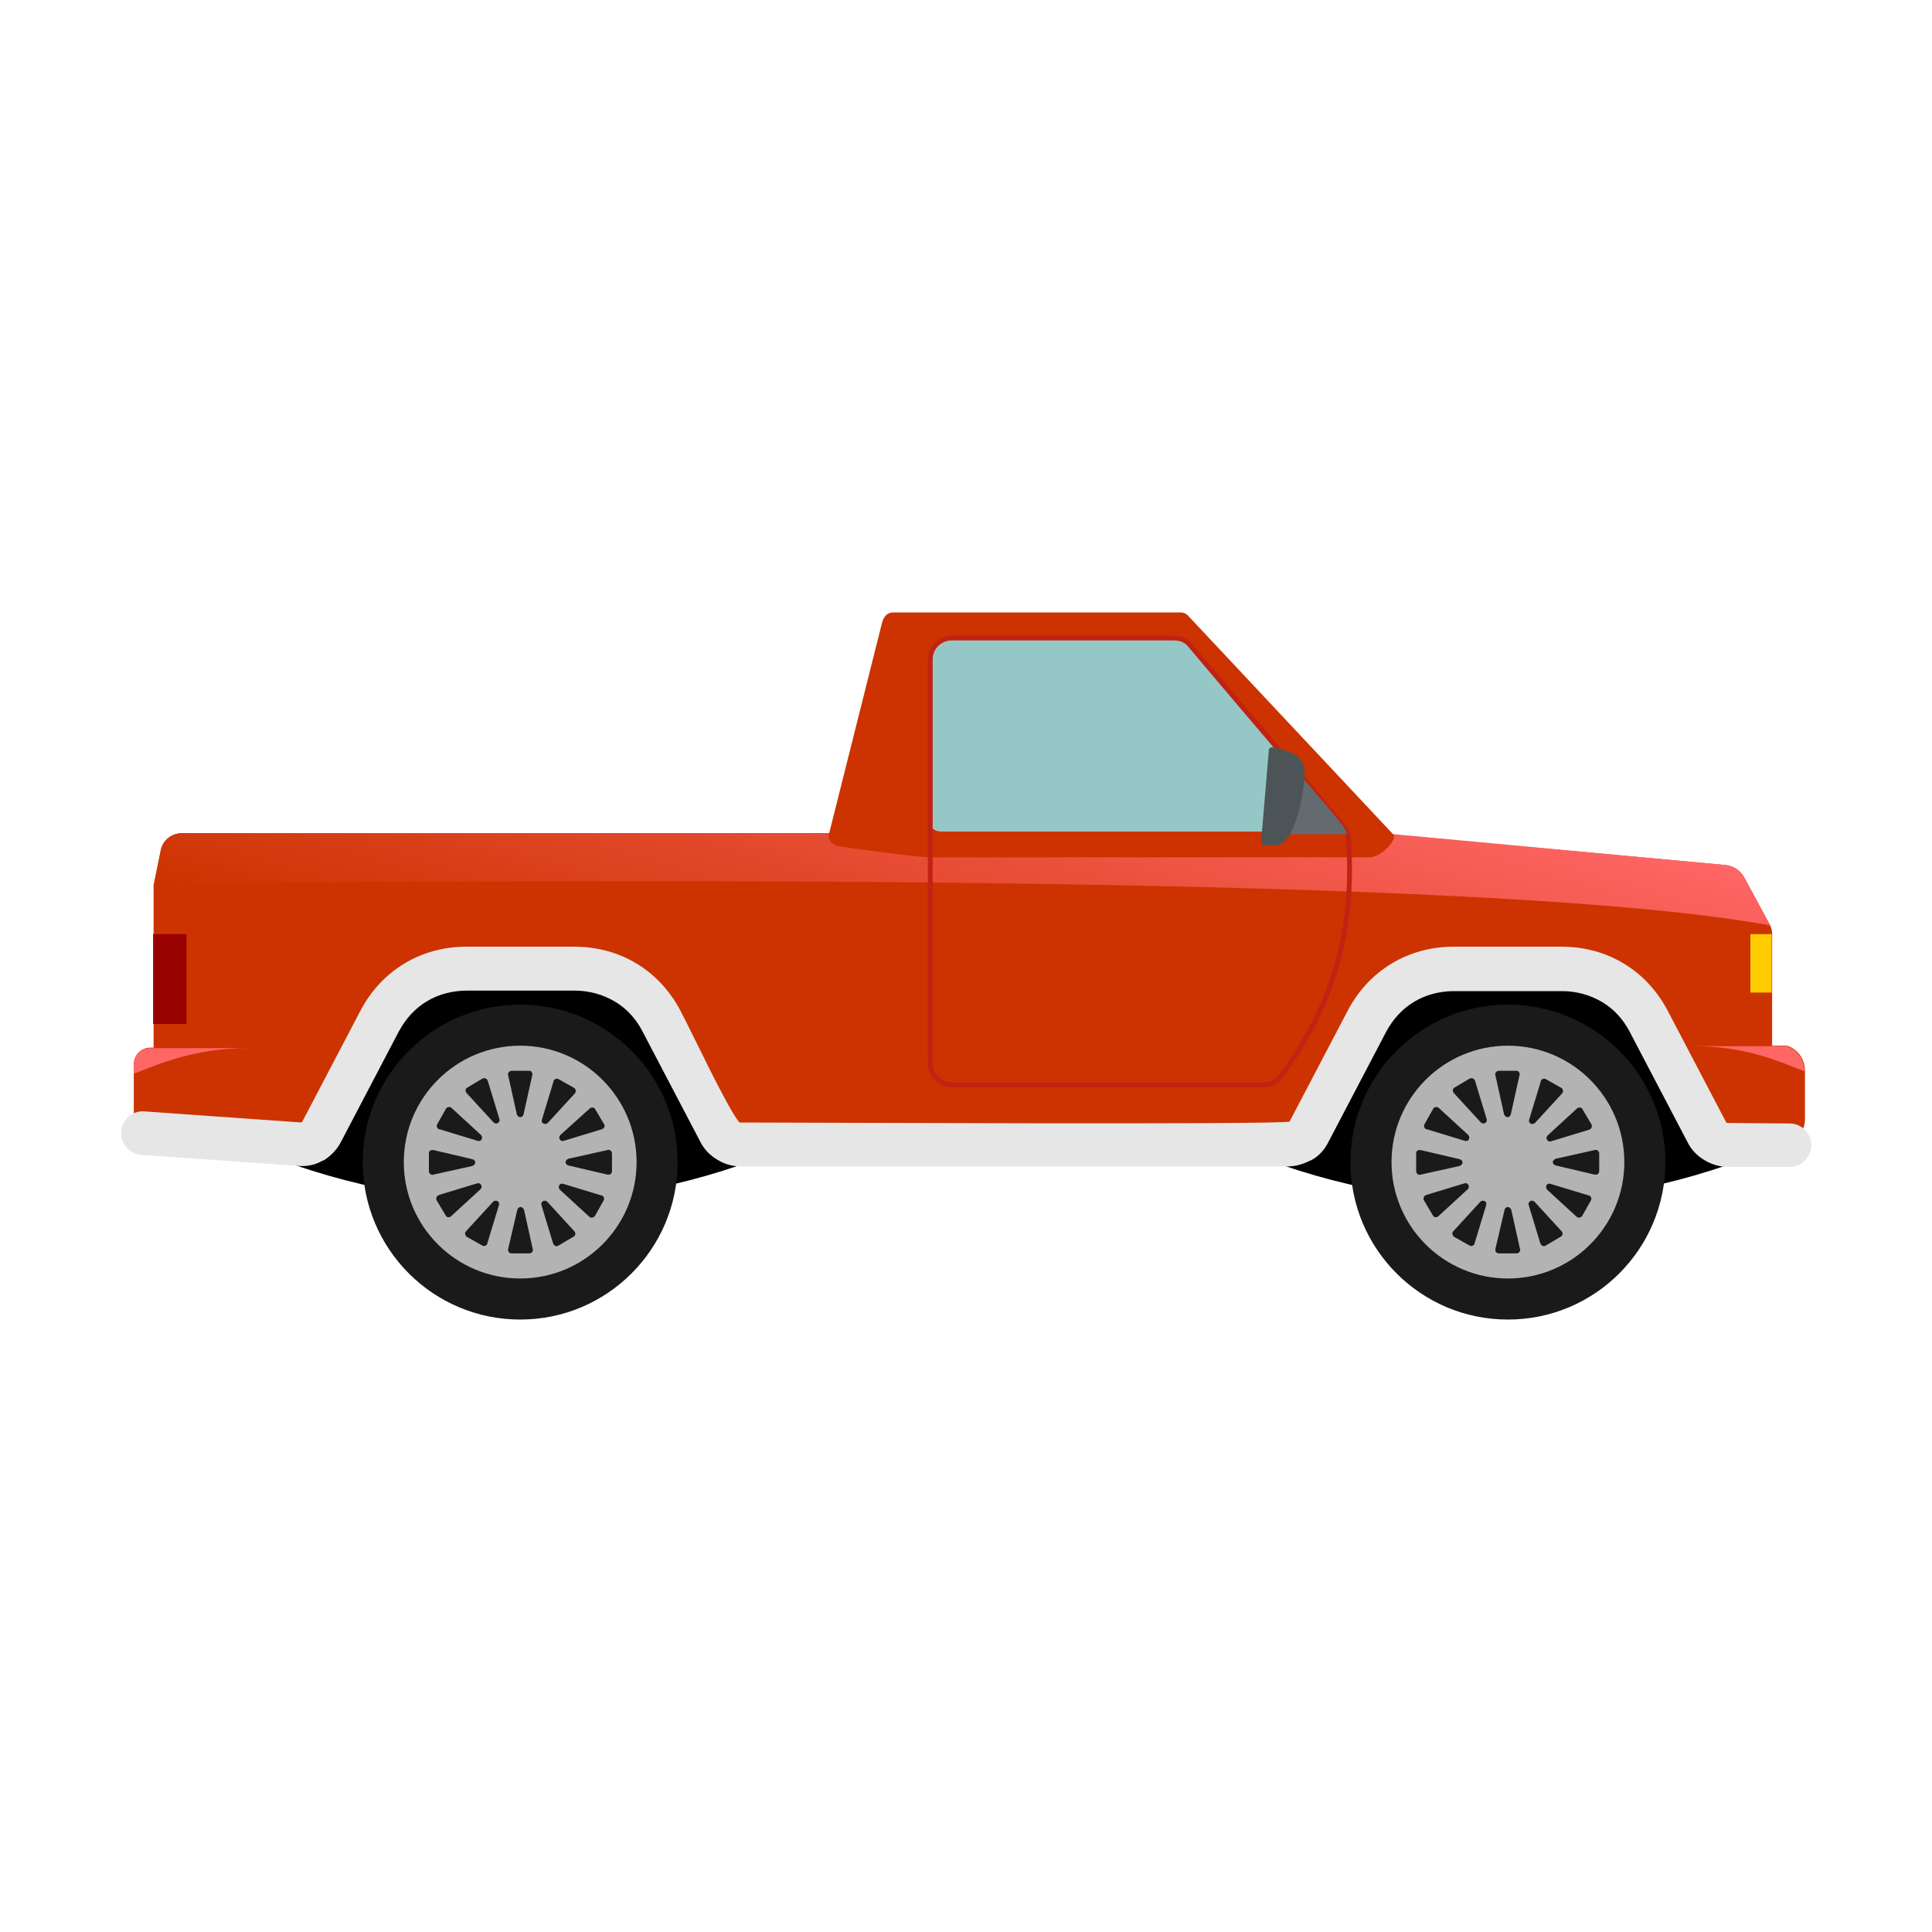 <svg id="edw3ArnqCja1" xmlns="http://www.w3.org/2000/svg" xmlns:xlink="http://www.w3.org/1999/xlink" viewBox="0 0 400 400" shape-rendering="geometricPrecision" text-rendering="geometricPrecision"><defs><linearGradient id="edw3ArnqCja9-fill" x1="214.737" y1="134.946" x2="185.818" y2="229.864" spreadMethod="pad" gradientUnits="userSpaceOnUse"><stop id="edw3ArnqCja9-fill-0" offset="0%" stop-color="rgb(255,102,102)"/><stop id="edw3ArnqCja9-fill-1" offset="100%" stop-color="rgb(204,51,0)"/></linearGradient></defs><g id="edw3ArnqCja2"><g id="edw3ArnqCja3"><path id="edw3ArnqCja4" d="M50.7,237.2C86.7,252.8,127.6,252.8,163.6,237.2L150.4,237.2L137,211.6C133.4,204.7,126.7,200.7,119,200.7L107.8,200.7L96.6,200.7C88.8,200.7,82.2,204.7,78.6,211.6L65.2,237.2L50.7,237.2Z" clip-rule="evenodd" fill="rgb(0,0,0)" fill-rule="evenodd" stroke="none" stroke-width="1"/><path id="edw3ArnqCja5" d="M255.1,237.2C291.1,252.8,332,252.8,368,237.2L354.8,237.2L341.4,211.6C337.8,204.7,331.1,200.7,323.4,200.7L312.2,200.7L301,200.7C293.2,200.7,286.6,204.7,283,211.6L269.6,237.2L255.1,237.2L255.1,237.2Z" clip-rule="evenodd" fill="rgb(0,0,0)" fill-rule="evenodd" stroke="none" stroke-width="1"/></g><path id="edw3ArnqCja6" d="M37.7,172.5L284.7,172.5C284.8,172.5,284.9,172.5,285,172.5L357.3,179.1C359,179.3,360.4,180.3,361.2,181.8L366.5,191.6C366.8,192.2,366.9,192.8,366.9,193.4C366.9,198.9,366.9,211.1,366.9,216.5L370,216.5C372.2,217.2,373.7,219.3,373.7,221.7L373.7,231.7C373.7,234.7,371.3,237.1,368.3,237.1L354.8,237.1L341.4,211.5C337.8,204.6,331.1,200.6,323.4,200.6L312.2,200.6L301,200.6C293.2,200.6,286.6,204.6,283,211.5L269.6,237.1L150.4,237.1L137,211.5C133.4,204.6,126.7,200.6,119,200.6L107.8,200.6L96.6,200.6C88.8,200.6,82.2,204.6,78.6,211.5L65.2,237.1L27.7,234.8L27.7,220.3C27.7,218.5,29.2,216.9,31.1,216.9L31.8,216.9L31.8,183.7C31.8,183.4,31.8,183.1,31.9,182.8L33.3,175.9C33.7,174,35.5,172.5,37.7,172.5L37.7,172.5Z" clip-rule="evenodd" fill="rgb(204,51,0)" fill-rule="evenodd" stroke="none" stroke-width="1"/><g id="edw3ArnqCja7"><path id="edw3ArnqCja8" d="M27.7,222.3L27.7,220.4C27.7,218.6,29.2,217,31.1,217L31.8,217L51.6,217C40.1,217,32.7,220.4,27.7,222.3L27.7,222.3Z" clip-rule="evenodd" fill="rgb(255,102,102)" fill-rule="evenodd" stroke="none" stroke-width="1"/><path id="edw3ArnqCja9" d="M37.7,172.5L288.5,172.7L288.5,172.7L357.3,179.1C359,179.3,360.4,180.3,361.2,181.8L366.5,191.6C325.4,184,213.9,181.1,31.9,183L33.3,176.1C33.7,174,35.5,172.5,37.7,172.5L37.7,172.5Z" clip-rule="evenodd" fill="url(#edw3ArnqCja9-fill)" fill-rule="evenodd" stroke="none" stroke-width="1"/><path id="edw3ArnqCja10" d="M369.9,216.6C372.1,217.3,373.6,219.4,373.6,221.8C368.6,219.9,361.5,216.5,350.1,216.6L369.9,216.6L369.9,216.6Z" clip-rule="evenodd" fill="rgb(255,102,102)" fill-rule="evenodd" stroke="none" stroke-width="1"/></g><path id="edw3ArnqCja11" d="M171.6,172.8L182.6,129C182.9,127.8,183.6,126.8,184.9,126.8L244.4,126.8C245.1,126.8,245.7,127.1,246.1,127.6L288.5,172.8C289.3,173.7,286.1,177.5,283.5,177.5C253.3,177.5,223,177.5,192.8,177.5C189.7,177.5,177.1,175.7,173.6,175.2C172.4,174.9,171.3,173.9,171.6,172.8L171.6,172.8ZM269.3,172.1C275.1,172.1,274.9,167.3,272.9,164.9L245.8,132.9C245.4,132.4,244.8,132.1,244.1,132.1L197,132.1C194.5,132.1,192.4,134.2,192.4,136.7L192.4,169.8C192.4,171.1,193.4,172.1,194.7,172.1L269.3,172.1L269.3,172.1Z" fill="rgb(204,51,0)" stroke="none" stroke-width="1"/><path id="edw3ArnqCja12" d="M370.5,232.6C373,232.6,375,234.6,375,237.1C375,239.6,373,241.6,370.5,241.6L357.8,241.6C356.1,241.6,354.4,241.1,352.9,240.2C351.4,239.3,350.2,238.1,349.4,236.5L337.4,213.6C336,210.9,334,208.8,331.6,207.4C329.2,206,326.4,205.2,323.4,205.2L301,205.2C298,205.2,295.1,206,292.8,207.4C290.4,208.8,288.4,211,287,213.6L275,236.5C274.2,238.1,273,239.4,271.5,240.2L271,240.4C269.6,241.1,268.1,241.5,266.5,241.5L153.4,241.5C151.6,241.5,150,241,148.5,240.1C147,239.2,145.8,238,145,236.4L133,213.5C131.6,210.8,129.6,208.7,127.2,207.3C124.8,205.9,122,205.1,119,205.1L96.6,205.1C93.6,205.1,90.7,205.9,88.4,207.3C86,208.7,84,210.9,82.6,213.5L70.6,236.4C69.8,238,68.5,239.3,67.1,240.2L66.6,240.4C65.2,241.2,63.6,241.5,61.9,241.4L29.3,239.1C26.8,238.9,24.9,236.8,25.1,234.3C25.3,231.8,27.4,229.9,29.9,230.1L62.4,232.4L62.6,232.2L74.6,209.3C76.8,205.1,79.9,201.8,83.7,199.5C87.5,197.2,91.9,196,96.6,196L118.9,196C123.6,196,128,197.2,131.8,199.5C135.6,201.8,138.7,205.1,140.9,209.3C143.3,213.8,150.6,229.5,153.1,232.4C153.1,232.4,153.2,232.4,153.4,232.4C163.6,232.4,266.4,232.9,267,232.2L279,209.3C281.2,205.1,284.3,201.8,288.1,199.5C291.9,197.2,296.3,196,301,196L323.3,196C328,196,332.4,197.2,336.2,199.5C340,201.8,343.1,205.1,345.3,209.3L357.3,232.2L357.4,232.4C357.4,232.4,357.5,232.5,357.7,232.5L370.5,232.6L370.5,232.6Z" fill="rgb(230,230,230)" stroke="none" stroke-width="1"/><rect id="edw3ArnqCja13" width="4.4" height="12.1" rx="0" ry="0" transform="matrix(1 0 0 1 362.4 193.4)" clip-rule="evenodd" fill="rgb(255,204,0)" fill-rule="evenodd" stroke="none" stroke-width="1"/><rect id="edw3ArnqCja14" width="6.9" height="18.6" rx="0" ry="0" transform="matrix(1 0 0 1 31.7 193.4)" clip-rule="evenodd" fill="rgb(153,0,0)" fill-rule="evenodd" stroke="none" stroke-width="1"/><g id="edw3ArnqCja15"><path id="edw3ArnqCja16" d="M269.3,172.1C275.1,172.1,274.9,167.3,272.9,164.9L245.8,132.9C245.4,132.4,244.8,132.1,244.1,132.1L197,132.1C194.5,132.1,192.5,134.1,192.5,136.6L192.5,169.8C192.5,171.1,193.5,172.1,194.8,172.1L269.3,172.1L269.3,172.1Z" fill="rgb(149,199,198)" stroke="none" stroke-width="1"/><path id="edw3ArnqCja17" d="M197,132.1C222.4,132.1,237.8,132.1,243.1,132.1C244.5,132.1,245.7,132.6,246.5,133.7C250,137.9,260.6,150.3,278.1,171C278.7,171.8,279.1,172.6,279.2,173.6C280.5,193.1,275.9,208.2,265.3,222.7C264.4,223.9,263.1,224.6,261.7,224.6C241.6,224.6,220,224.6,197.1,224.6C194.6,224.6,192.6,222.6,192.6,220.1C192.6,182.5,192.6,155.7,192.6,136.7C192.5,134.1,194.6,132.1,197,132.1Z" fill="none" stroke="rgb(194,34,19)" stroke-width="1.003" stroke-miterlimit="24.734"/><g id="edw3ArnqCja18"><polygon id="edw3ArnqCja19" points="278.1,171 279,172.7 262.6,172.7 266.8,157.6 275.3,167.6" clip-rule="evenodd" fill="rgb(99,107,110)" fill-rule="evenodd" stroke="none" stroke-width="1"/><path id="edw3ArnqCja20" d="M264.1,175L261.8,175C261.6,175,261.5,174.9,261.3,174.8C261.2,174.7,261.1,174.5,261.1,174.3L262.7,155.3C262.7,155.1,262.8,154.9,263,154.8C263.2,154.7,263.3,154.7,263.5,154.7L265.6,155.2C268,155.8,270.1,157.2,270.1,159.7C270.1,164.1,268.1,175,264.1,175L264.1,175Z" clip-rule="evenodd" fill="rgb(77,84,87)" fill-rule="evenodd" stroke="none" stroke-width="1"/></g></g></g><g id="edw3ArnqCja21"><circle id="edw3ArnqCja22" r="32.6" transform="matrix(1 0 0 1 107.7 240.6)" clip-rule="evenodd" fill="rgb(26,26,26)" fill-rule="evenodd" stroke="none" stroke-width="1"/><path id="edw3ArnqCja23" d="M107.7,216.5C121,216.5,131.8,227.3,131.8,240.6C131.8,253.9,121,264.7,107.7,264.7C94.4,264.7,83.6,253.9,83.6,240.6C83.6,227.3,94.4,216.5,107.7,216.5ZM109.6,221.7L105.9,221.7C105.7,221.7,105.5,221.8,105.3,222C105.2,222.2,105.1,222.4,105.2,222.6L107,230.7C107.1,231,107.4,231.3,107.7,231.3C108,231.3,108.3,231.1,108.4,230.7L110.2,222.6C110.3,222.4,110.2,222.2,110.1,222C110,221.8,109.8,221.7,109.6,221.7ZM99.9,223.3L96.7,225.2C96.5,225.3,96.4,225.5,96.4,225.7C96.4,225.9,96.4,226.1,96.6,226.3L102.2,232.4C102.4,232.6,102.8,232.7,103.1,232.5C103.4,232.3,103.5,232,103.4,231.7L101,223.8C100.9,223.6,100.8,223.4,100.6,223.3C100.3,223.2,100.1,223.2,99.9,223.3L99.9,223.3ZM92.3,229.6L90.5,232.8C90.4,233,90.4,233.2,90.5,233.4C90.6,233.6,90.7,233.8,91,233.8L98.9,236.2C99.2,236.3,99.6,236.2,99.7,235.9C99.9,235.6,99.8,235.2,99.6,235L93.5,229.4C93.3,229.2,93.1,229.2,92.9,229.2C92.6,229.2,92.4,229.4,92.3,229.6L92.3,229.6ZM88.8,238.8L88.8,242.5C88.8,242.7,88.9,242.9,89.1,243.1C89.3,243.2,89.5,243.3,89.7,243.2L97.8,241.4C98.1,241.3,98.4,241,98.4,240.7C98.4,240.4,98.2,240.1,97.8,240L89.7,238.1C89.5,238.1,89.3,238.1,89.1,238.2C88.9,238.3,88.8,238.5,88.8,238.8L88.8,238.8ZM90.4,248.5L92.3,251.7C92.4,251.9,92.6,252,92.8,252C93,252,93.2,252,93.4,251.8L99.5,246.2C99.7,246,99.8,245.6,99.6,245.3C99.4,245,99.1,244.9,98.8,245L90.9,247.4C90.7,247.5,90.5,247.6,90.4,247.8C90.3,248.1,90.3,248.3,90.4,248.5L90.4,248.5ZM96.7,256.1L99.9,257.9C100.1,258,100.3,258,100.5,257.9C100.7,257.8,100.9,257.7,100.9,257.4L103.3,249.5C103.4,249.2,103.3,248.8,103,248.7C102.7,248.5,102.3,248.6,102.1,248.8L96.5,254.9C96.3,255.1,96.3,255.3,96.3,255.5C96.4,255.8,96.5,256,96.7,256.1ZM105.9,259.5L109.6,259.5C109.8,259.5,110,259.4,110.2,259.2C110.3,259,110.4,258.8,110.3,258.6L108.5,250.5C108.4,250.2,108.1,249.9,107.8,249.9C107.5,249.9,107.2,250.1,107.1,250.5L105.2,258.6C105.2,258.8,105.2,259,105.3,259.2C105.5,259.4,105.7,259.5,105.9,259.5L105.9,259.5ZM115.6,257.9L118.8,256C119,255.9,119.1,255.7,119.1,255.5C119.1,255.3,119.1,255.1,118.9,254.9L113.3,248.8C113.1,248.6,112.7,248.5,112.4,248.7C112.1,248.9,112,249.2,112.1,249.5L114.5,257.4C114.6,257.6,114.7,257.8,114.9,257.9C115.2,258.1,115.4,258,115.6,257.9L115.6,257.9ZM123.2,251.7L125,248.5C125.1,248.3,125.1,248.1,125,247.9C124.9,247.7,124.8,247.5,124.5,247.5L116.6,245.1C116.3,245,115.9,245.1,115.8,245.4C115.6,245.7,115.7,246.1,115.9,246.3L122,251.9C122.2,252.1,122.4,252.1,122.6,252.1C122.9,252,123.1,251.9,123.2,251.7L123.2,251.7ZM126.7,242.5L126.7,238.8C126.7,238.6,126.6,238.4,126.4,238.2C126.2,238.1,126,238,125.8,238.1L117.7,239.9C117.4,240,117.1,240.3,117.1,240.6C117.1,240.9,117.3,241.2,117.7,241.3L125.8,243.2C126,243.2,126.2,243.2,126.4,243.1C126.6,242.9,126.7,242.7,126.7,242.5ZM125.1,232.8L123.2,229.6C123.1,229.4,122.9,229.3,122.7,229.3C122.5,229.3,122.3,229.3,122.1,229.5L116,235C115.8,235.2,115.7,235.6,115.9,235.9C116.1,236.2,116.4,236.3,116.7,236.2L124.6,233.8C124.8,233.7,125,233.6,125.1,233.4C125.2,233.2,125.2,232.9,125.1,232.8L125.1,232.8ZM118.8,225.2L115.6,223.4C115.4,223.3,115.2,223.3,115,223.4C114.8,223.5,114.6,223.6,114.6,223.9L112.2,231.8C112.1,232.1,112.2,232.5,112.5,232.6C112.8,232.8,113.2,232.7,113.4,232.5L119,226.4C119.2,226.2,119.2,226,119.2,225.8C119.1,225.4,119,225.3,118.8,225.2Z" clip-rule="evenodd" fill="rgb(179,179,179)" fill-rule="evenodd" stroke="none" stroke-width="1"/></g><g id="edw3ArnqCja24"><circle id="edw3ArnqCja25" r="32.6" transform="matrix(1 0 0 1 312.2 240.6)" clip-rule="evenodd" fill="rgb(26,26,26)" fill-rule="evenodd" stroke="none" stroke-width="1"/><path id="edw3ArnqCja26" d="M312.2,216.5C325.5,216.5,336.3,227.3,336.3,240.6C336.3,253.9,325.5,264.7,312.2,264.7C298.9,264.7,288.1,253.9,288.1,240.6C288.1,227.3,298.9,216.5,312.2,216.5ZM314,221.7L310.3,221.7C310.1,221.7,309.9,221.8,309.7,222C309.6,222.2,309.5,222.4,309.6,222.6L311.4,230.7C311.5,231,311.8,231.3,312.1,231.3C312.4,231.3,312.7,231.1,312.8,230.7L314.6,222.6C314.7,222.4,314.6,222.2,314.5,222C314.4,221.8,314.2,221.7,314,221.7L314,221.7ZM304.3,223.3L301.1,225.2C300.9,225.3,300.8,225.5,300.8,225.7C300.8,225.9,300.8,226.1,301,226.3L306.6,232.4C306.8,232.6,307.2,232.7,307.5,232.5C307.8,232.3,307.9,232,307.8,231.7L305.4,223.8C305.3,223.6,305.2,223.4,305,223.3C304.7,223.2,304.5,223.2,304.3,223.3L304.3,223.3ZM296.7,229.6L294.9,232.8C294.8,233,294.8,233.2,294.9,233.4C295,233.6,295.1,233.8,295.4,233.8L303.3,236.2C303.6,236.3,304,236.2,304.1,235.9C304.3,235.6,304.2,235.2,304,235L297.9,229.4C297.7,229.2,297.5,229.2,297.3,229.2C297,229.2,296.8,229.4,296.7,229.6ZM293.2,238.8L293.2,242.5C293.2,242.7,293.3,242.9,293.5,243.1C293.7,243.2,293.9,243.3,294.1,243.2L302.2,241.4C302.5,241.3,302.8,241,302.8,240.7C302.8,240.4,302.6,240.1,302.2,240L294.1,238.1C293.9,238.1,293.7,238.1,293.5,238.2C293.3,238.3,293.2,238.5,293.2,238.8L293.2,238.8ZM294.8,248.5L296.7,251.7C296.8,251.9,297,252,297.2,252C297.4,252,297.6,252,297.8,251.8L303.9,246.2C304.1,246,304.2,245.6,304,245.3C303.8,245,303.5,244.9,303.2,245L295.3,247.4C295.1,247.5,294.9,247.6,294.8,247.8C294.7,248.1,294.7,248.3,294.8,248.5ZM301.1,256.1L304.3,257.9C304.5,258,304.7,258,304.9,257.9C305.1,257.8,305.3,257.7,305.3,257.4L307.7,249.5C307.8,249.2,307.7,248.8,307.4,248.7C307.1,248.5,306.7,248.6,306.5,248.8L300.9,254.9C300.7,255.1,300.7,255.3,300.7,255.5C300.8,255.8,300.9,256,301.1,256.1L301.1,256.1ZM310.3,259.5L314,259.5C314.2,259.5,314.4,259.4,314.6,259.2C314.7,259,314.8,258.8,314.7,258.6L312.9,250.5C312.8,250.2,312.5,249.9,312.2,249.9C311.9,249.9,311.6,250.1,311.5,250.5L309.6,258.6C309.6,258.8,309.6,259,309.7,259.2C309.9,259.4,310.1,259.5,310.3,259.5L310.3,259.5ZM320,257.9L323.2,256C323.4,255.9,323.5,255.7,323.5,255.5C323.5,255.3,323.5,255.1,323.3,254.9L317.7,248.8C317.5,248.6,317.1,248.5,316.8,248.7C316.5,248.9,316.4,249.2,316.5,249.5L318.9,257.4C319,257.6,319.1,257.8,319.3,257.9C319.6,258.1,319.8,258,320,257.9L320,257.9ZM327.6,251.7L329.4,248.5C329.5,248.3,329.5,248.1,329.4,247.9C329.3,247.7,329.2,247.5,328.9,247.5L321,245.1C320.7,245,320.3,245.1,320.2,245.4C320,245.7,320.1,246.1,320.3,246.3L326.4,251.9C326.6,252.1,326.8,252.1,327,252.1C327.3,252,327.5,251.9,327.6,251.7L327.6,251.7ZM331.1,242.5L331.1,238.8C331.1,238.6,331,238.4,330.8,238.2C330.6,238.1,330.4,238,330.2,238.1L322.1,239.9C321.8,240,321.5,240.3,321.5,240.6C321.5,240.9,321.7,241.2,322.1,241.3L330.2,243.2C330.4,243.2,330.6,243.2,330.8,243.1C331,242.9,331.1,242.7,331.1,242.5L331.1,242.5ZM329.5,232.8L327.6,229.6C327.5,229.4,327.3,229.3,327.1,229.3C326.9,229.3,326.7,229.3,326.5,229.5L320.4,235.1C320.2,235.3,320.1,235.7,320.3,236C320.5,236.3,320.8,236.4,321.1,236.3L329,233.9C329.2,233.8,329.4,233.7,329.5,233.5C329.6,233.2,329.6,232.9,329.5,232.8L329.5,232.8ZM323.2,225.2L320,223.4C319.8,223.3,319.6,223.3,319.4,223.4C319.2,223.5,319,223.6,319,223.9L316.6,231.8C316.5,232.1,316.6,232.5,316.9,232.6C317.2,232.8,317.6,232.7,317.8,232.5L323.4,226.4C323.6,226.2,323.6,226,323.6,225.8C323.5,225.4,323.4,225.3,323.2,225.2Z" clip-rule="evenodd" fill="rgb(179,179,179)" fill-rule="evenodd" stroke="none" stroke-width="1"/></g></svg>